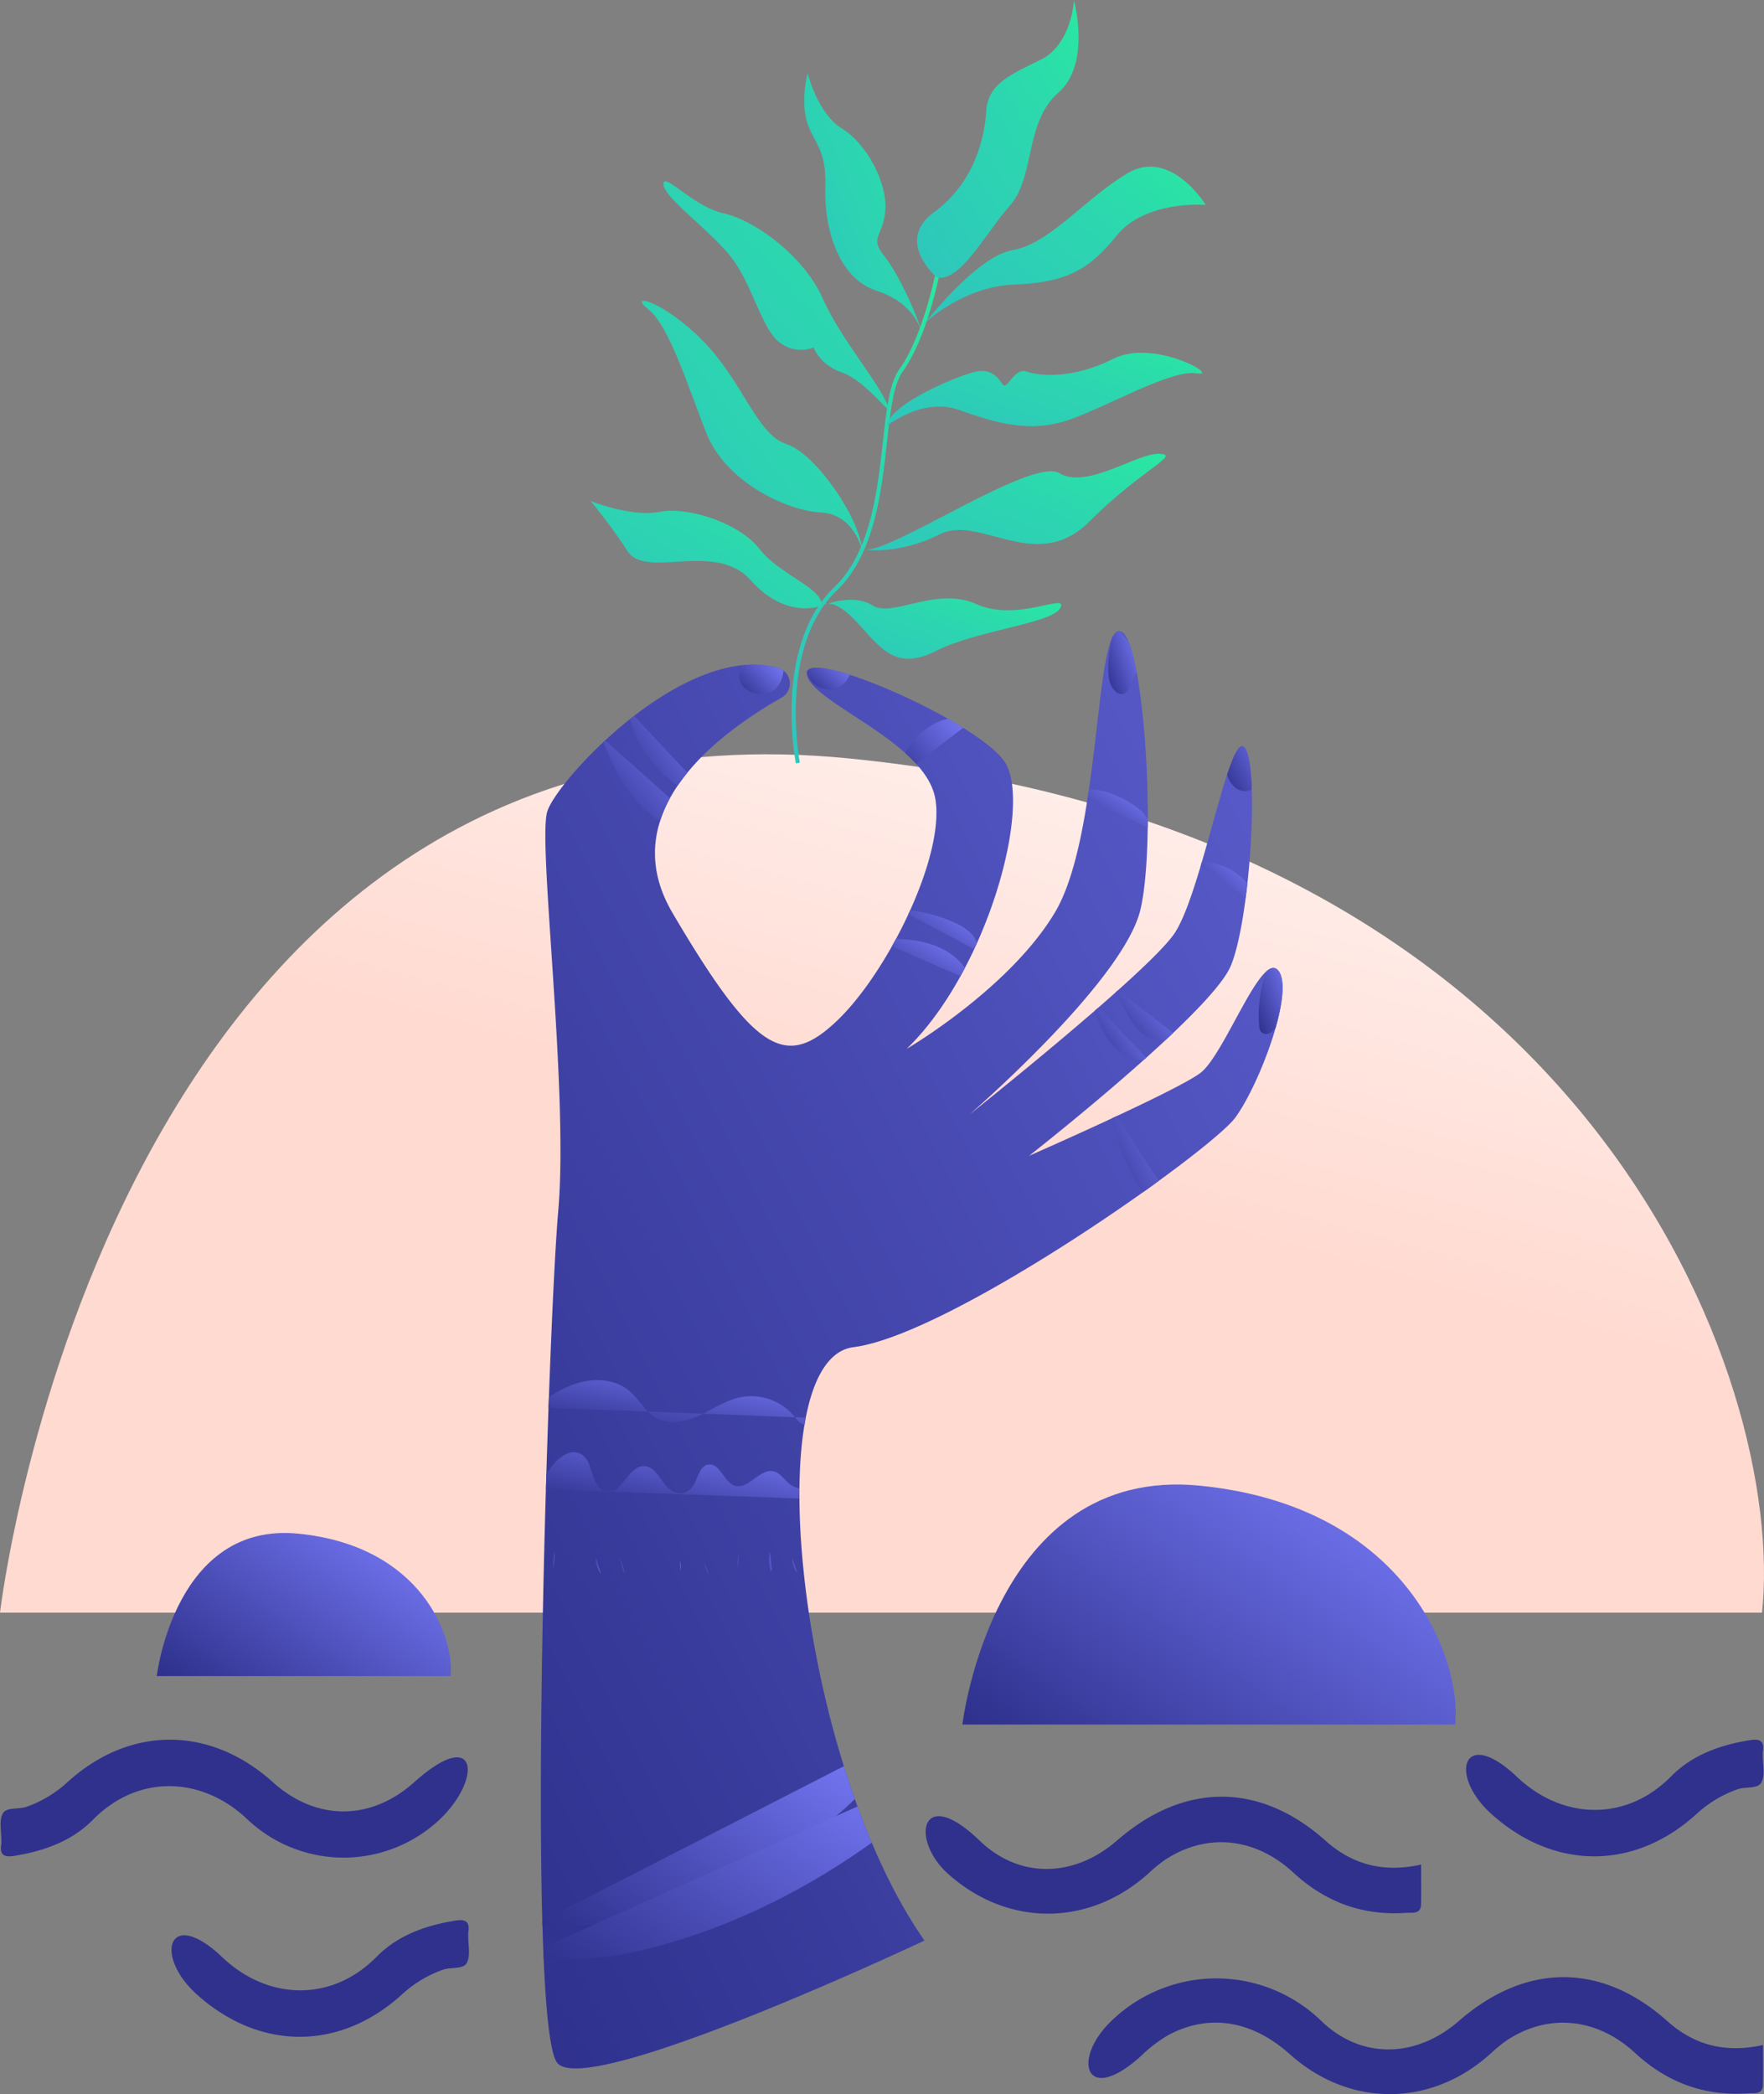 <svg xmlns="http://www.w3.org/2000/svg" xmlns:xlink="http://www.w3.org/1999/xlink" width="557.315" height="661.459" viewBox="0 0 557.315 661.459"><rect x="0" y="0" width="557.315" height="661.459" fill="#808080" stroke="none"/><defs><style>.a{fill:url(#a);}.b{fill:url(#b);}.c{stroke:rgba(0,0,0,0);fill:url(#e);}.d{fill:url(#o);}.e{clip-path:url(#p);}.f{fill:#2f318d;}</style><linearGradient id="a" x1="0.027" y1="1" x2="1.111" y2="0.195" gradientUnits="objectBoundingBox"><stop offset="0" stop-color="#2f318d"/><stop offset="1" stop-color="#7c7fff"/></linearGradient><linearGradient id="b" x1="1.113" y1="-0.029" x2="0.768" y2="0.637" gradientUnits="objectBoundingBox"><stop offset="0" stop-color="#fff"/><stop offset="1" stop-color="#ffdad1"/></linearGradient><linearGradient id="e" x1="0.101" y1="0.906" x2="1.123" gradientUnits="objectBoundingBox"><stop offset="0" stop-color="#2ec7bc"/><stop offset="0.562" stop-color="#2cd8ae"/><stop offset="1" stop-color="#29ec9e"/></linearGradient><linearGradient id="o" x1="0.027" y1="1" x2="1.807" y2="-0.761" xlink:href="#a"/><clipPath id="p"><path class="a" d="M1283.719,195.911a5.134,5.134,0,0,1,1.14,9.417c-16.2,9.166-54.2,34.452-34.451,68.021,26.139,44.418,35.805,49.239,51.732,34.245s34.245-51.73,31.325-70.086-39.167-30.394-40.624-39.571S1346,212.371,1355.192,225.4s-5.242,66.193-30.82,90.86c0,0,32.348-18.878,46.815-43.048s12.464-87.941,20.193-88.917,12.15,65.208,6.86,87.92-54.037,64.8-54.037,64.8,55.992-44.508,64.674-57.079,17.323-63.79,22.16-58.963,1.991,54.106-4.272,69.09-63.706,59.977-63.706,59.977,46.358-20.344,54.081-26.148,19.282-38.671,24.6-32.4-5.759,35.758-13.476,46.394-89.784,68.7-120.7,72.6S1289.835,540.468,1330,597.915c0,0-105.746,49.878-115.905,38.776s-3.154-230.924.187-269.094-6.408-115.457-3.521-126.09C1213.349,231.969,1253.86,187.705,1283.719,195.911Z" transform="translate(-1208.802 -184.289)"/></clipPath></defs><g transform="translate(-1055.439 -4524.658)"><path class="b" d="M640.313,667.4H83.627S117.74,374.327,351.889,397.586,648.067,594.52,640.313,667.4Z" transform="translate(971.812 4366.638)"/><g transform="translate(0 28)"><path class="a" d="M239.314,472.1H83.627s9.54-81.964,75.024-75.459S241.482,451.715,239.314,472.1Z" transform="translate(1275.873 4569.29)"/><path class="a" d="M176.453,441.482H83.627s5.688-48.87,44.732-44.991S177.747,429.329,176.453,441.482Z" transform="translate(1021.339 4584.597)"/><g transform="translate(17.518 4417.037)"><g transform="translate(1224.519 79.756)"><g transform="translate(63.489 85.201)"><path class="c" d="M1252.992,280.022l-1.273.252a95.578,95.578,0,0,1-1.237-20.778c.534-10.568,3.274-25.182,13.282-34.782,11.573-11.1,13.728-30.487,15.458-46.065,1.105-9.937,2.058-18.522,5.185-22.882,7.7-10.732,11.584-31.093,11.622-31.3l1.277.24c-.16.846-3.975,20.847-11.843,31.815-2.929,4.086-3.865,12.512-4.951,22.27-1.753,15.786-3.937,35.432-15.848,46.856C1246.064,243.491,1252.922,279.658,1252.992,280.022Z" transform="translate(-1250.368 -124.468)"/></g><path class="c" d="M1289.892,195.822s-10.993,4.552-22.232-8.043-33.061-.213-38.919-9.177a180.624,180.624,0,0,0-11.69-15.873s12.792,5.183,21.805,3.43,25.3,3.6,31.557,11.732S1291.02,190.568,1289.892,195.822Z" transform="translate(-1217.05 -4.621)"/><path class="c" d="M1295.1,208.171s-2.527-11.281-13.005-11.771-30.093-9.49-36.238-25.226-11.7-33.738-18.337-39,4.482-2.929,17.161,9.854,17.2,29.769,26.474,32.735S1294.285,197.933,1295.1,208.171Z" transform="translate(-1209.365 -34.66)"/><path class="c" d="M1300.375,181.781c.446,1.629-7.872-9.284-14.882-11.664s-8.926-7.9-8.926-7.9a10.932,10.932,0,0,1-10.9-1.717c-5.595-4.244-8.647-18.991-15.732-27.528s-20.753-18.228-20.8-22.333,9.324,7.073,19,9.213,25.21,13.245,31.331,26.929S1298.4,174.553,1300.375,181.781Z" transform="translate(-1206.113 -52.602)"/><path class="c" d="M1289.354,173.253c.057.36-1.643-8.748-14.01-12.706s-16.674-20.33-16.209-32.861-4.28-14.32-6.008-21.281.44-14.583.44-14.583,3.028,12.695,10.888,17.527,14.17,17.076,13.657,25.5-5.234,8.686-.44,14.583S1288.793,169.708,1289.354,173.253Z" transform="translate(-1184.985 -68.831)"/><path class="c" d="M1255.512,181.09s3.041-3.116,10.739,5.208,12.3,15.662,25.161,9.141,36.853-8.661,39.258-13.617-13.5,4.68-26.5-1.117-26.639,4.43-32.848.4S1255.512,181.09,1255.512,181.09Z" transform="translate(-1182.221 10.006)"/><path class="c" d="M1262.4,185.195s10.9,1.715,23.758-4.806,30.544,12.771,47.382-4.066,29.105-21.091,22.121-21.416-22.859,11.365-31.546,6.132-53.079,25.283-61.715,24.157" transform="translate(-1175.98 -11.71)"/><path class="c" d="M1266.148,161.315s11.17-9.23,22.924-5.061,22.468,7.325,34.736,3.07,32.25-16,40.272-14.658-13.479-11.128-26.337-4.608-23.547,5.419-27.465,4.028-6.084,6.235-7.55,3.994-3.754-4.882-8.26-4.007S1267.1,153.973,1266.148,161.315Z" transform="translate(-1172.59 -26.869)"/><path class="c" d="M1272.147,157.54c.478-1.14,13.072-12.38,28.669-12.981s23.36-3.979,32.461-15.382,28.215-9.787,28.215-9.787-11.1-18.141-24.759-9.966-24.574,22.268-36.255,24.258S1272.147,157.54,1272.147,157.54Z" transform="translate(-1167.157 -54.806)"/><path class="c" d="M1277.388,167.192s-13.431-11.391-.81-20.58,15.936-23.394,16.45-31.819,7.049-11.378,17.051-16.222,10.654-18.815,10.654-18.815,5.581,20.054-4.985,29.218-7.275,26.575-15.174,35.5S1284.747,169.008,1277.388,167.192Z" transform="translate(-1168.04 -79.756)"/></g><g transform="translate(1208.802 278.95)"><path class="d" d="M1283.719,195.911a5.134,5.134,0,0,1,1.14,9.417c-16.2,9.166-54.2,34.452-34.451,68.021,26.139,44.418,35.805,49.239,51.732,34.245s34.245-51.73,31.325-70.086-39.167-30.394-40.624-39.571S1346,212.371,1355.192,225.4s-5.242,66.193-30.82,90.86c0,0,32.348-18.878,46.815-43.048s12.464-87.941,20.193-88.917,12.15,65.208,6.86,87.92-54.037,64.8-54.037,64.8,55.992-44.508,64.674-57.079,17.323-63.79,22.16-58.963,1.991,54.106-4.272,69.09-63.706,59.977-63.706,59.977,46.358-20.344,54.081-26.148,19.282-38.671,24.6-32.4-5.759,35.758-13.476,46.394-89.784,68.7-120.7,72.6S1289.835,540.468,1330,597.915c0,0-105.746,49.878-115.905,38.776s-3.154-230.924.187-269.094-6.408-115.457-3.521-126.09C1213.349,231.969,1253.86,187.705,1283.719,195.911Z" transform="translate(-1208.802 -184.289)"/><g class="e"><path class="a" d="M1206.589,331.919c3.491-.675,5.557-4.152,7.674-7.009s5.722-5.591,8.933-4.063c3.588,1.705,3.289,6.969,5.6,10.2a4.6,4.6,0,0,0,2.512,1.867c4.943,1.25,6.915-8.095,12.014-8.118,4.472-.019,5.73,6.885,9.966,8.318a4.8,4.8,0,0,0,4.887-1.2c2.273-2.374,2.371-7.216,5.635-7.605,3.672-.438,4.768,5.579,8.3,6.666,4.307,1.321,7.8-5.52,12.2-4.531,2.3.52,3.563,2.973,5.513,4.3,2.416,1.652,5.637,1.418,8.491.772s5.728-1.641,8.634-1.294,5.873,2.626,5.721,5.549" transform="translate(-1210.806 -61.026)"/><path class="a" d="M1211.232,336.943a31.563,31.563,0,0,1-.459,6.481" transform="translate(-1207.017 -46.054)"/><path class="a" d="M1215.038,337.15q-.84,3.036-1.677,6.071" transform="translate(-1204.674 -45.866)"/><path class="a" d="M1217.945,337.953a7.289,7.289,0,0,0,1.607,5.019" transform="translate(-1200.536 -45.139)"/><path class="a" d="M1221.929,338.1a17.525,17.525,0,0,1,1.359,4.716" transform="translate(-1196.915 -45.004)"/><path class="a" d="M1227.691,338.148q-.234,2.478-.469,4.956" transform="translate(-1192.122 -44.963)"/><path class="a" d="M1231.818,338.361a4.965,4.965,0,0,1,.154,3.438" transform="translate(-1187.96 -44.77)"/><path class="a" d="M1235.857,338.548a13.609,13.609,0,0,0,1.557,4.188" transform="translate(-1184.303 -44.601)"/><path class="a" d="M1241.62,337.35a27.2,27.2,0,0,0-.061,6.136" transform="translate(-1179.27 -45.685)"/><path class="a" d="M1246.932,336.746l-.394,5.025a1.586,1.586,0,0,0,.164,1.058c.214.3.757.351.9.015" transform="translate(-1174.647 -46.232)"/><path class="a" d="M1250.543,337.947a5.187,5.187,0,0,0,1.5,4.592" transform="translate(-1171.074 -45.145)"/><path class="a" d="M1207.707,317c4.407-3.213,9.034-6.33,14.293-7.775s11.325-.966,15.553,2.479c3.255,2.654,5.21,6.833,8.916,8.811,4.135,2.2,9.271,1.018,13.518-.964s8.223-4.728,12.811-5.688a17.754,17.754,0,0,1,16.758,5.694c1.179,1.372,2.37,3.064,4.173,3.239a6.328,6.328,0,0,0,2.356-.4,47.208,47.208,0,0,1,21.742-1.128" transform="translate(-1209.794 -71.847)"/><path class="a" d="M1207.6,427.363c8.876.067,17.8.128,26.56-1.309,10.3-1.688,20.161-5.418,29.7-9.646,24.275-10.755,48.02-25.9,60.9-49.112" transform="translate(-1209.894 -18.568)"/><path class="a" d="M1206.384,431.907c13.7,2.914,28,.839,41.52-2.8,25.018-6.721,48.472-18.722,69.412-33.972,8.394-6.113,16.664-13.072,21.091-22.465" transform="translate(-1210.992 -13.699)"/><path class="a" d="M1264.127,235.3c5.063-.051,10.181-.1,15.125,1.006s9.77,3.48,12.88,7.477c.93,1.2,1.717,2.8,1.073,4.177" transform="translate(-1158.703 -138.112)"/><path class="a" d="M1268.332,230.49a45.123,45.123,0,0,1,17.457,4.171,16.063,16.063,0,0,1,5.036,3.333,7.1,7.1,0,0,1,2.093,5.5" transform="translate(-1154.895 -142.452)"/><path class="a" d="M1297.183,211.47a16.374,16.374,0,0,1,10.071-.212,32.43,32.43,0,0,1,9.17,4.463c2.418,1.6,5.012,4.108,4.272,6.911" transform="translate(-1128.769 -160.491)"/><path class="a" d="M1300.23,245.724c1.328,4.461,2.712,9.034,5.545,12.727s7.479,6.372,12.058,5.541" transform="translate(-1126.01 -128.657)"/><path class="a" d="M1303.567,243.147q1.778,3.361,3.56,6.719c1.7,3.207,3.5,6.532,6.45,8.642s7.418,2.578,10.027.055" transform="translate(-1122.988 -130.991)"/><path class="a" d="M1317.228,222.628a19.224,19.224,0,0,1,20.485,14.286" transform="translate(-1110.617 -149.654)"/><path class="a" d="M1316.437,256.369" transform="translate(-1111.333 -119.018)"/><path class="a" d="M1315.235,257.371" transform="translate(-1112.422 -118.11)"/><path class="a" d="M1303.046,262.791c1.561,8.019,3.666,16.043,7.674,23.164s10.1,13.322,17.777,16.117" transform="translate(-1123.459 -113.202)"/><path class="a" d="M1223.207,197.236a36.5,36.5,0,0,0,23.713,28.09c.785.269,1.94.328,2.149-.475" transform="translate(-1195.758 -172.566)"/><path class="a" d="M1218.823,201.844c3,7.75,6.572,15.473,12.291,21.5s13.943,10.185,22.2,9.234" transform="translate(-1199.728 -168.393)"/><path class="a" d="M1267.15,218.968c1.69-5.785,4.413-11.449,8.912-15.46s11.009-6.1,16.74-4.24" transform="translate(-1155.965 -171.347)"/><path class="a" d="M1203.46,173.79l1.018,1.019" transform="translate(-1213.64 -193.797)"/><path class="a" d="M1244.758,190.137c-2.62.716-3.779,4.219-2.563,6.648s4.145,3.661,6.854,3.476a6.976,6.976,0,0,0,3.131-.917c2.218-1.336,3.234-4.042,3.516-6.614a4.989,4.989,0,0,0-.349-2.9,2.1,2.1,0,0,0-2.471-1.107" transform="translate(-1179.001 -180.376)"/><path class="a" d="M1252.868,190.858a7.032,7.032,0,0,0,13.171,3.981,5.144,5.144,0,0,0,.651-3.321,3.341,3.341,0,0,0-2.052-2.574" transform="translate(-1168.919 -180.075)"/><path class="a" d="M1305.234,183.364a40.8,40.8,0,0,0-2.353,13.6c0,2.529.332,5.286,2.121,7.071a2.853,2.853,0,0,0,2.571.959,3.622,3.622,0,0,0,2.052-2.079,33.577,33.577,0,0,0,3.291-9.526" transform="translate(-1123.609 -185.127)"/><path class="a" d="M1325.154,200.506a41.647,41.647,0,0,0-2.5,7.5,13.941,13.941,0,0,0,.463,7.8,7.553,7.553,0,0,0,2.471,3.367,4.9,4.9,0,0,0,4,.884,7.024,7.024,0,0,0,3.613-2.813,22.729,22.729,0,0,0,3.279-6.012" transform="translate(-1106.012 -169.604)"/><path class="a" d="M1331.584,239.091a40.047,40.047,0,0,0-3.63,20.186,3.388,3.388,0,0,0,.633,2.014,2.378,2.378,0,0,0,2.839.3,6.377,6.377,0,0,0,2.115-2.193,50.417,50.417,0,0,0,5.821-11.58" transform="translate(-1101.025 -134.664)"/></g></g><path class="f" d="M2573.552,822.637c-19.784-17.815-45.125-17.9-64.743-.125a37.548,37.548,0,0,1-13.125,7.924c-2.539.874-6.348-.008-7.486,2.166-1.212,2.315-.37,5.7-.423,8.625a6.99,6.99,0,0,1-.011,1.032c-.571,3.339.875,4.179,4.031,3.672,9.389-1.508,18.226-4.627,24.92-11.422,14.335-14.552,34.528-13.685,48.762-.154C2582.482,850.518,2587.229,834.953,2573.552,822.637Z" transform="translate(4082.627 1475.2) rotate(180)"/><path class="f" d="M2902.169,823.154c-20.793-18.552-44.692-18.551-65.922-.076-13.419,11.677-30.75,12.249-43.425.008-18.6-17.966-22-.278-9.945,10.508,18.761,16.787,44.423,16.77,63.193-.021a48.075,48.075,0,0,1,5.165-4.266c13.089-8.762,28.551-7.355,40.683,3.854,10.162,9.389,22.033,13.753,35.813,12.75,1.79-.13,4.537.552,4.59-2.706.066-4.094.016-8.189.016-12.542C2920.655,833.264,2910.767,830.824,2902.169,823.154Z" transform="translate(-1445.429 -162.094)"/><path class="f" d="M2902.169,823.154c-20.793-18.552-44.692-18.551-65.922-.076-13.419,11.677-30.75,12.249-43.425.008a47.628,47.628,0,0,0-66.513.145c-12.447,12.1-8.016,26.772,9.552,10.886a44,44,0,0,1,8.573-6.577c12.831-6.857,26.389-4.733,38.443,6.053,18.761,16.787,44.423,16.77,63.193-.021a48.075,48.075,0,0,1,5.165-4.266c13.089-8.762,28.551-7.355,40.683,3.854,10.162,9.389,22.033,13.753,35.813,12.75,1.79-.13,4.537.552,4.59-2.706.066-4.094.016-8.189.016-12.542C2920.655,833.264,2910.767,830.824,2902.169,823.154Z" transform="translate(-1337.429 -105.094)"/></g><path class="f" d="M2618.238,822.638c-13.749,12.316-31.009,12.316-44.685,0-19.784-17.815-45.125-17.9-64.743-.125a37.548,37.548,0,0,1-13.125,7.924c-2.539.874-6.348-.008-7.486,2.166-1.212,2.315-.37,5.7-.423,8.625a6.99,6.99,0,0,1-.011,1.032c-.571,3.339.875,4.179,4.031,3.672,9.389-1.508,18.226-4.627,24.92-11.422,14.335-14.552,34.528-13.685,48.762-.154a44.265,44.265,0,0,0,60.965-.1C2639.828,821.366,2638.228,804.731,2618.238,822.638Z" transform="translate(-1431.912 4236.942)"/><path class="f" d="M2573.552,822.637c-19.784-17.815-45.125-17.9-64.743-.125a37.548,37.548,0,0,1-13.125,7.924c-2.539.874-6.348-.008-7.486,2.166-1.212,2.315-.37,5.7-.423,8.625a6.99,6.99,0,0,1-.011,1.032c-.571,3.339.875,4.179,4.031,3.672,9.389-1.508,18.226-4.627,24.92-11.422,14.335-14.552,34.528-13.685,48.762-.154C2582.482,850.518,2587.229,834.953,2573.552,822.637Z" transform="translate(3691.145 5949.237) rotate(180)"/></g></g></svg>